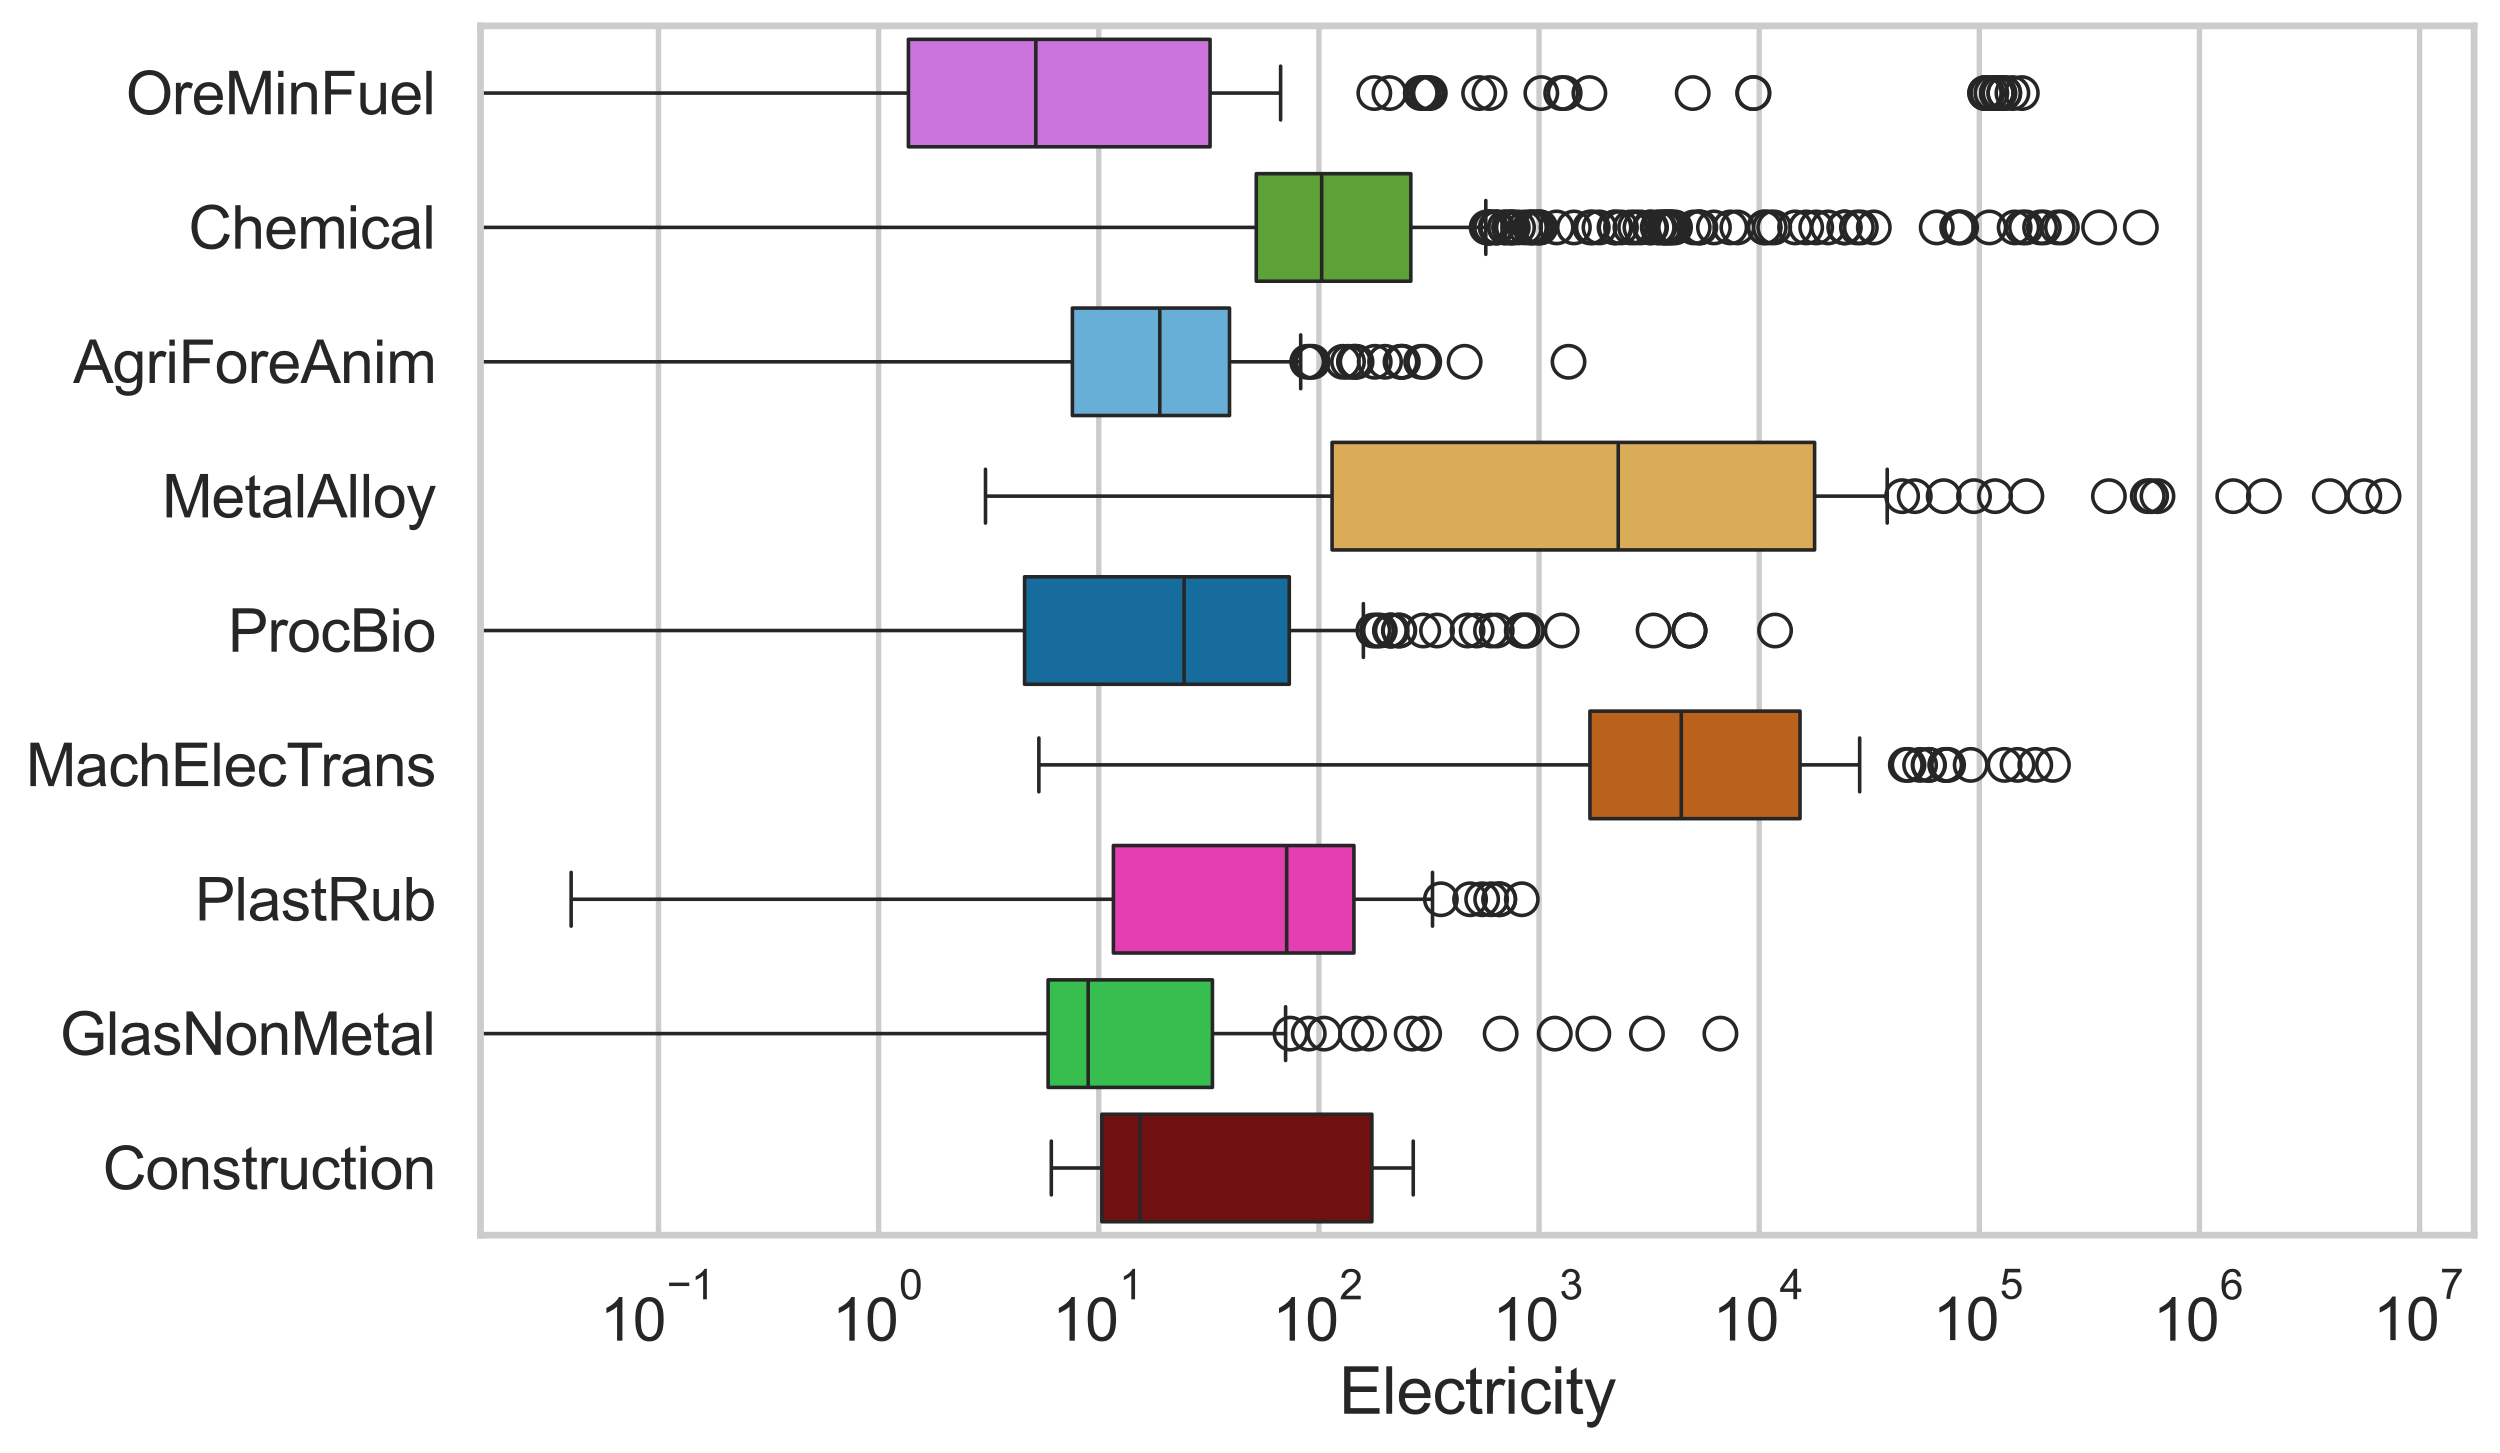 <?xml version="1.0" encoding="utf-8" standalone="no"?>
<!DOCTYPE svg PUBLIC "-//W3C//DTD SVG 1.1//EN"
  "http://www.w3.org/Graphics/SVG/1.1/DTD/svg11.dtd">
<svg xmlns:xlink="http://www.w3.org/1999/xlink" width="695.577pt" height="404.332pt" viewBox="0 0 695.577 404.332" xmlns="http://www.w3.org/2000/svg" version="1.1">
 <defs>
  <style type="text/css">*{stroke-linejoin: round; stroke-linecap: butt}</style>
 </defs>
 <g id="figure_1">
  <g id="patch_1">
   <path d="M 0 404.332 
L 695.577 404.332 
L 695.577 0 
L 0 0 
z
" style="fill: #ffffff"/>
  </g>
  <g id="axes_1">
   <g id="patch_2">
    <path d="M 133.697 343.665 
L 688.377 343.665 
L 688.377 7.2 
L 133.697 7.2 
z
" style="fill: #ffffff"/>
   </g>
   <g id="matplotlib.axis_1">
    <g id="xtick_1">
     <g id="line2d_1">
      <path d="M 183.214 343.665 
L 183.214 7.2 
" clip-path="url(#pa10fdfa335)" style="fill: none; stroke: #cccccc; stroke-width: 1.5; stroke-linecap: round"/>
     </g>
     <g id="text_1">
      <!-- $\mathdefault{10^{-1}}$ -->
      <g style="fill: #262626" transform="translate(166.879 373.18) scale(0.165 -0.165)">
       <defs>
        <path id="ArialMT-31" d="M 2384 0 
L 1822 0 
L 1822 3584 
Q 1619 3391 1289 3197 
Q 959 3003 697 2906 
L 697 3450 
Q 1169 3672 1522 3987 
Q 1875 4303 2022 4600 
L 2384 4600 
L 2384 0 
z
" transform="scale(0.016)"/>
        <path id="ArialMT-30" d="M 266 2259 
Q 266 3072 433 3567 
Q 600 4063 929 4331 
Q 1259 4600 1759 4600 
Q 2128 4600 2406 4451 
Q 2684 4303 2865 4023 
Q 3047 3744 3150 3342 
Q 3253 2941 3253 2259 
Q 3253 1453 3087 958 
Q 2922 463 2592 192 
Q 2263 -78 1759 -78 
Q 1097 -78 719 397 
Q 266 969 266 2259 
z
M 844 2259 
Q 844 1131 1108 757 
Q 1372 384 1759 384 
Q 2147 384 2411 759 
Q 2675 1134 2675 2259 
Q 2675 3391 2411 3762 
Q 2147 4134 1753 4134 
Q 1366 4134 1134 3806 
Q 844 3388 844 2259 
z
" transform="scale(0.016)"/>
        <path id="ArialMT-2212" d="M 3381 1997 
L 356 1997 
L 356 2522 
L 3381 2522 
L 3381 1997 
z
" transform="scale(0.016)"/>
       </defs>
       <use xlink:href="#ArialMT-31" transform="translate(0 0.994)"/>
       <use xlink:href="#ArialMT-30" transform="translate(55.615 0.994)"/>
       <use xlink:href="#ArialMT-2212" transform="translate(112.973 70.688) scale(0.7)"/>
       <use xlink:href="#ArialMT-31" transform="translate(153.852 70.688) scale(0.7)"/>
      </g>
     </g>
    </g>
    <g id="xtick_2">
     <g id="line2d_2">
      <path d="M 244.463 343.665 
L 244.463 7.2 
" clip-path="url(#pa10fdfa335)" style="fill: none; stroke: #cccccc; stroke-width: 1.5; stroke-linecap: round"/>
     </g>
     <g id="text_2">
      <!-- $\mathdefault{10^{0}}$ -->
      <g style="fill: #262626" transform="translate(231.511 373.18) scale(0.165 -0.165)">
       <use xlink:href="#ArialMT-31" transform="translate(0 0.994)"/>
       <use xlink:href="#ArialMT-30" transform="translate(55.615 0.994)"/>
       <use xlink:href="#ArialMT-30" transform="translate(112.973 70.688) scale(0.7)"/>
      </g>
     </g>
    </g>
    <g id="xtick_3">
     <g id="line2d_3">
      <path d="M 305.712 343.665 
L 305.712 7.2 
" clip-path="url(#pa10fdfa335)" style="fill: none; stroke: #cccccc; stroke-width: 1.5; stroke-linecap: round"/>
     </g>
     <g id="text_3">
      <!-- $\mathdefault{10^{1}}$ -->
      <g style="fill: #262626" transform="translate(292.76 373.18) scale(0.165 -0.165)">
       <use xlink:href="#ArialMT-31" transform="translate(0 0.994)"/>
       <use xlink:href="#ArialMT-30" transform="translate(55.615 0.994)"/>
       <use xlink:href="#ArialMT-31" transform="translate(112.973 70.688) scale(0.7)"/>
      </g>
     </g>
    </g>
    <g id="xtick_4">
     <g id="line2d_4">
      <path d="M 366.961 343.665 
L 366.961 7.2 
" clip-path="url(#pa10fdfa335)" style="fill: none; stroke: #cccccc; stroke-width: 1.5; stroke-linecap: round"/>
     </g>
     <g id="text_4">
      <!-- $\mathdefault{10^{2}}$ -->
      <g style="fill: #262626" transform="translate(354.009 373.18) scale(0.165 -0.165)">
       <defs>
        <path id="ArialMT-32" d="M 3222 541 
L 3222 0 
L 194 0 
Q 188 203 259 391 
Q 375 700 629 1000 
Q 884 1300 1366 1694 
Q 2113 2306 2375 2664 
Q 2638 3022 2638 3341 
Q 2638 3675 2398 3904 
Q 2159 4134 1775 4134 
Q 1369 4134 1125 3890 
Q 881 3647 878 3216 
L 300 3275 
Q 359 3922 746 4261 
Q 1134 4600 1788 4600 
Q 2447 4600 2831 4234 
Q 3216 3869 3216 3328 
Q 3216 3053 3103 2787 
Q 2991 2522 2730 2228 
Q 2469 1934 1863 1422 
Q 1356 997 1212 845 
Q 1069 694 975 541 
L 3222 541 
z
" transform="scale(0.016)"/>
       </defs>
       <use xlink:href="#ArialMT-31" transform="translate(0 0.994)"/>
       <use xlink:href="#ArialMT-30" transform="translate(55.615 0.994)"/>
       <use xlink:href="#ArialMT-32" transform="translate(112.973 70.688) scale(0.7)"/>
      </g>
     </g>
    </g>
    <g id="xtick_5">
     <g id="line2d_5">
      <path d="M 428.21 343.665 
L 428.21 7.2 
" clip-path="url(#pa10fdfa335)" style="fill: none; stroke: #cccccc; stroke-width: 1.5; stroke-linecap: round"/>
     </g>
     <g id="text_5">
      <!-- $\mathdefault{10^{3}}$ -->
      <g style="fill: #262626" transform="translate(415.258 373.18) scale(0.165 -0.165)">
       <defs>
        <path id="ArialMT-33" d="M 269 1209 
L 831 1284 
Q 928 806 1161 595 
Q 1394 384 1728 384 
Q 2125 384 2398 659 
Q 2672 934 2672 1341 
Q 2672 1728 2419 1979 
Q 2166 2231 1775 2231 
Q 1616 2231 1378 2169 
L 1441 2663 
Q 1497 2656 1531 2656 
Q 1891 2656 2178 2843 
Q 2466 3031 2466 3422 
Q 2466 3731 2256 3934 
Q 2047 4138 1716 4138 
Q 1388 4138 1169 3931 
Q 950 3725 888 3313 
L 325 3413 
Q 428 3978 793 4289 
Q 1159 4600 1703 4600 
Q 2078 4600 2393 4439 
Q 2709 4278 2876 4000 
Q 3044 3722 3044 3409 
Q 3044 3113 2884 2869 
Q 2725 2625 2413 2481 
Q 2819 2388 3044 2092 
Q 3269 1797 3269 1353 
Q 3269 753 2831 336 
Q 2394 -81 1725 -81 
Q 1122 -81 723 278 
Q 325 638 269 1209 
z
" transform="scale(0.016)"/>
       </defs>
       <use xlink:href="#ArialMT-31" transform="translate(0 0.994)"/>
       <use xlink:href="#ArialMT-30" transform="translate(55.615 0.994)"/>
       <use xlink:href="#ArialMT-33" transform="translate(112.973 70.688) scale(0.7)"/>
      </g>
     </g>
    </g>
    <g id="xtick_6">
     <g id="line2d_6">
      <path d="M 489.459 343.665 
L 489.459 7.2 
" clip-path="url(#pa10fdfa335)" style="fill: none; stroke: #cccccc; stroke-width: 1.5; stroke-linecap: round"/>
     </g>
     <g id="text_6">
      <!-- $\mathdefault{10^{4}}$ -->
      <g style="fill: #262626" transform="translate(476.507 373.015) scale(0.165 -0.165)">
       <defs>
        <path id="ArialMT-34" d="M 2069 0 
L 2069 1097 
L 81 1097 
L 81 1613 
L 2172 4581 
L 2631 4581 
L 2631 1613 
L 3250 1613 
L 3250 1097 
L 2631 1097 
L 2631 0 
L 2069 0 
z
M 2069 1613 
L 2069 3678 
L 634 1613 
L 2069 1613 
z
" transform="scale(0.016)"/>
       </defs>
       <use xlink:href="#ArialMT-31" transform="translate(0 0.202)"/>
       <use xlink:href="#ArialMT-30" transform="translate(55.615 0.202)"/>
       <use xlink:href="#ArialMT-34" transform="translate(112.973 69.895) scale(0.7)"/>
      </g>
     </g>
    </g>
    <g id="xtick_7">
     <g id="line2d_7">
      <path d="M 550.708 343.665 
L 550.708 7.2 
" clip-path="url(#pa10fdfa335)" style="fill: none; stroke: #cccccc; stroke-width: 1.5; stroke-linecap: round"/>
     </g>
     <g id="text_7">
      <!-- $\mathdefault{10^{5}}$ -->
      <g style="fill: #262626" transform="translate(537.756 373.015) scale(0.165 -0.165)">
       <defs>
        <path id="ArialMT-35" d="M 266 1200 
L 856 1250 
Q 922 819 1161 601 
Q 1400 384 1738 384 
Q 2144 384 2425 690 
Q 2706 997 2706 1503 
Q 2706 1984 2436 2262 
Q 2166 2541 1728 2541 
Q 1456 2541 1237 2417 
Q 1019 2294 894 2097 
L 366 2166 
L 809 4519 
L 3088 4519 
L 3088 3981 
L 1259 3981 
L 1013 2750 
Q 1425 3038 1878 3038 
Q 2478 3038 2890 2622 
Q 3303 2206 3303 1553 
Q 3303 931 2941 478 
Q 2500 -78 1738 -78 
Q 1113 -78 717 272 
Q 322 622 266 1200 
z
" transform="scale(0.016)"/>
       </defs>
       <use xlink:href="#ArialMT-31" transform="translate(0 0.88)"/>
       <use xlink:href="#ArialMT-30" transform="translate(55.615 0.88)"/>
       <use xlink:href="#ArialMT-35" transform="translate(112.973 70.573) scale(0.7)"/>
      </g>
     </g>
    </g>
    <g id="xtick_8">
     <g id="line2d_8">
      <path d="M 611.957 343.665 
L 611.957 7.2 
" clip-path="url(#pa10fdfa335)" style="fill: none; stroke: #cccccc; stroke-width: 1.5; stroke-linecap: round"/>
     </g>
     <g id="text_8">
      <!-- $\mathdefault{10^{6}}$ -->
      <g style="fill: #262626" transform="translate(599.005 373.18) scale(0.165 -0.165)">
       <defs>
        <path id="ArialMT-36" d="M 3184 3459 
L 2625 3416 
Q 2550 3747 2413 3897 
Q 2184 4138 1850 4138 
Q 1581 4138 1378 3988 
Q 1113 3794 959 3422 
Q 806 3050 800 2363 
Q 1003 2672 1297 2822 
Q 1591 2972 1913 2972 
Q 2475 2972 2870 2558 
Q 3266 2144 3266 1488 
Q 3266 1056 3080 686 
Q 2894 316 2569 119 
Q 2244 -78 1831 -78 
Q 1128 -78 684 439 
Q 241 956 241 2144 
Q 241 3472 731 4075 
Q 1159 4600 1884 4600 
Q 2425 4600 2770 4297 
Q 3116 3994 3184 3459 
z
M 888 1484 
Q 888 1194 1011 928 
Q 1134 663 1356 523 
Q 1578 384 1822 384 
Q 2178 384 2434 671 
Q 2691 959 2691 1453 
Q 2691 1928 2437 2201 
Q 2184 2475 1800 2475 
Q 1419 2475 1153 2201 
Q 888 1928 888 1484 
z
" transform="scale(0.016)"/>
       </defs>
       <use xlink:href="#ArialMT-31" transform="translate(0 0.994)"/>
       <use xlink:href="#ArialMT-30" transform="translate(55.615 0.994)"/>
       <use xlink:href="#ArialMT-36" transform="translate(112.973 70.688) scale(0.7)"/>
      </g>
     </g>
    </g>
    <g id="xtick_9">
     <g id="line2d_9">
      <path d="M 673.206 343.665 
L 673.206 7.2 
" clip-path="url(#pa10fdfa335)" style="fill: none; stroke: #cccccc; stroke-width: 1.5; stroke-linecap: round"/>
     </g>
     <g id="text_9">
      <!-- $\mathdefault{10^{7}}$ -->
      <g style="fill: #262626" transform="translate(660.254 373.015) scale(0.165 -0.165)">
       <defs>
        <path id="ArialMT-37" d="M 303 3981 
L 303 4522 
L 3269 4522 
L 3269 4084 
Q 2831 3619 2401 2847 
Q 1972 2075 1738 1259 
Q 1569 684 1522 0 
L 944 0 
Q 953 541 1156 1306 
Q 1359 2072 1739 2783 
Q 2119 3494 2547 3981 
L 303 3981 
z
" transform="scale(0.016)"/>
       </defs>
       <use xlink:href="#ArialMT-31" transform="translate(0 0.847)"/>
       <use xlink:href="#ArialMT-30" transform="translate(55.615 0.847)"/>
       <use xlink:href="#ArialMT-37" transform="translate(112.973 70.541) scale(0.7)"/>
      </g>
     </g>
    </g>
    <g id="xtick_10"/>
    <g id="xtick_11"/>
    <g id="xtick_12"/>
    <g id="xtick_13"/>
    <g id="xtick_14"/>
    <g id="xtick_15"/>
    <g id="xtick_16"/>
    <g id="xtick_17"/>
    <g id="xtick_18"/>
    <g id="xtick_19"/>
    <g id="xtick_20"/>
    <g id="xtick_21"/>
    <g id="xtick_22"/>
    <g id="xtick_23"/>
    <g id="xtick_24"/>
    <g id="xtick_25"/>
    <g id="xtick_26"/>
    <g id="xtick_27"/>
    <g id="xtick_28"/>
    <g id="xtick_29"/>
    <g id="xtick_30"/>
    <g id="xtick_31"/>
    <g id="xtick_32"/>
    <g id="xtick_33"/>
    <g id="xtick_34"/>
    <g id="xtick_35"/>
    <g id="xtick_36"/>
    <g id="xtick_37"/>
    <g id="xtick_38"/>
    <g id="xtick_39"/>
    <g id="xtick_40"/>
    <g id="xtick_41"/>
    <g id="xtick_42"/>
    <g id="xtick_43"/>
    <g id="xtick_44"/>
    <g id="xtick_45"/>
    <g id="xtick_46"/>
    <g id="xtick_47"/>
    <g id="xtick_48"/>
    <g id="xtick_49"/>
    <g id="xtick_50"/>
    <g id="xtick_51"/>
    <g id="xtick_52"/>
    <g id="xtick_53"/>
    <g id="xtick_54"/>
    <g id="xtick_55"/>
    <g id="xtick_56"/>
    <g id="xtick_57"/>
    <g id="xtick_58"/>
    <g id="xtick_59"/>
    <g id="xtick_60"/>
    <g id="xtick_61"/>
    <g id="xtick_62"/>
    <g id="xtick_63"/>
    <g id="xtick_64"/>
    <g id="xtick_65"/>
    <g id="xtick_66"/>
    <g id="xtick_67"/>
    <g id="xtick_68"/>
    <g id="xtick_69"/>
    <g id="xtick_70"/>
    <g id="xtick_71"/>
    <g id="xtick_72"/>
    <g id="xtick_73"/>
    <g id="xtick_74"/>
    <g id="xtick_75"/>
    <g id="xtick_76"/>
    <g id="xtick_77"/>
    <g id="xtick_78"/>
    <g id="xtick_79"/>
    <g id="xtick_80"/>
    <g id="xtick_81"/>
    <g id="text_10">
     <!-- Electricity -->
     <g style="fill: #262626" transform="translate(372.532 393.344) scale(0.18 -0.18)">
      <defs>
       <path id="ArialMT-45" d="M 506 0 
L 506 4581 
L 3819 4581 
L 3819 4041 
L 1113 4041 
L 1113 2638 
L 3647 2638 
L 3647 2100 
L 1113 2100 
L 1113 541 
L 3925 541 
L 3925 0 
L 506 0 
z
" transform="scale(0.016)"/>
       <path id="ArialMT-6c" d="M 409 0 
L 409 4581 
L 972 4581 
L 972 0 
L 409 0 
z
" transform="scale(0.016)"/>
       <path id="ArialMT-65" d="M 2694 1069 
L 3275 997 
Q 3138 488 2766 206 
Q 2394 -75 1816 -75 
Q 1088 -75 661 373 
Q 234 822 234 1631 
Q 234 2469 665 2931 
Q 1097 3394 1784 3394 
Q 2450 3394 2872 2941 
Q 3294 2488 3294 1666 
Q 3294 1616 3291 1516 
L 816 1516 
Q 847 969 1125 678 
Q 1403 388 1819 388 
Q 2128 388 2347 550 
Q 2566 713 2694 1069 
z
M 847 1978 
L 2700 1978 
Q 2663 2397 2488 2606 
Q 2219 2931 1791 2931 
Q 1403 2931 1139 2672 
Q 875 2413 847 1978 
z
" transform="scale(0.016)"/>
       <path id="ArialMT-63" d="M 2588 1216 
L 3141 1144 
Q 3050 572 2676 248 
Q 2303 -75 1759 -75 
Q 1078 -75 664 370 
Q 250 816 250 1647 
Q 250 2184 428 2587 
Q 606 2991 970 3192 
Q 1334 3394 1763 3394 
Q 2303 3394 2647 3120 
Q 2991 2847 3088 2344 
L 2541 2259 
Q 2463 2594 2264 2762 
Q 2066 2931 1784 2931 
Q 1359 2931 1093 2626 
Q 828 2322 828 1663 
Q 828 994 1084 691 
Q 1341 388 1753 388 
Q 2084 388 2306 591 
Q 2528 794 2588 1216 
z
" transform="scale(0.016)"/>
       <path id="ArialMT-74" d="M 1650 503 
L 1731 6 
Q 1494 -44 1306 -44 
Q 1000 -44 831 53 
Q 663 150 594 308 
Q 525 466 525 972 
L 525 2881 
L 113 2881 
L 113 3319 
L 525 3319 
L 525 4141 
L 1084 4478 
L 1084 3319 
L 1650 3319 
L 1650 2881 
L 1084 2881 
L 1084 941 
Q 1084 700 1114 631 
Q 1144 563 1211 522 
Q 1278 481 1403 481 
Q 1497 481 1650 503 
z
" transform="scale(0.016)"/>
       <path id="ArialMT-72" d="M 416 0 
L 416 3319 
L 922 3319 
L 922 2816 
Q 1116 3169 1280 3281 
Q 1444 3394 1641 3394 
Q 1925 3394 2219 3213 
L 2025 2691 
Q 1819 2813 1613 2813 
Q 1428 2813 1281 2702 
Q 1134 2591 1072 2394 
Q 978 2094 978 1738 
L 978 0 
L 416 0 
z
" transform="scale(0.016)"/>
       <path id="ArialMT-69" d="M 425 3934 
L 425 4581 
L 988 4581 
L 988 3934 
L 425 3934 
z
M 425 0 
L 425 3319 
L 988 3319 
L 988 0 
L 425 0 
z
" transform="scale(0.016)"/>
       <path id="ArialMT-79" d="M 397 -1278 
L 334 -750 
Q 519 -800 656 -800 
Q 844 -800 956 -737 
Q 1069 -675 1141 -563 
Q 1194 -478 1313 -144 
Q 1328 -97 1363 -6 
L 103 3319 
L 709 3319 
L 1400 1397 
Q 1534 1031 1641 628 
Q 1738 1016 1872 1384 
L 2581 3319 
L 3144 3319 
L 1881 -56 
Q 1678 -603 1566 -809 
Q 1416 -1088 1222 -1217 
Q 1028 -1347 759 -1347 
Q 597 -1347 397 -1278 
z
" transform="scale(0.016)"/>
      </defs>
      <use xlink:href="#ArialMT-45"/>
      <use xlink:href="#ArialMT-6c" transform="translate(66.699 0)"/>
      <use xlink:href="#ArialMT-65" transform="translate(88.916 0)"/>
      <use xlink:href="#ArialMT-63" transform="translate(144.531 0)"/>
      <use xlink:href="#ArialMT-74" transform="translate(194.531 0)"/>
      <use xlink:href="#ArialMT-72" transform="translate(222.314 0)"/>
      <use xlink:href="#ArialMT-69" transform="translate(255.615 0)"/>
      <use xlink:href="#ArialMT-63" transform="translate(277.832 0)"/>
      <use xlink:href="#ArialMT-69" transform="translate(327.832 0)"/>
      <use xlink:href="#ArialMT-74" transform="translate(350.049 0)"/>
      <use xlink:href="#ArialMT-79" transform="translate(377.832 0)"/>
     </g>
    </g>
   </g>
   <g id="matplotlib.axis_2">
    <g id="ytick_1">
     <g id="text_11">
      <!-- OreMinFuel -->
      <g style="fill: #262626" transform="translate(35.013 31.798) scale(0.165 -0.165)">
       <defs>
        <path id="ArialMT-4f" d="M 309 2231 
Q 309 3372 921 4017 
Q 1534 4663 2503 4663 
Q 3138 4663 3647 4359 
Q 4156 4056 4423 3514 
Q 4691 2972 4691 2284 
Q 4691 1588 4409 1038 
Q 4128 488 3612 205 
Q 3097 -78 2500 -78 
Q 1853 -78 1343 234 
Q 834 547 571 1087 
Q 309 1628 309 2231 
z
M 934 2222 
Q 934 1394 1379 917 
Q 1825 441 2497 441 
Q 3181 441 3623 922 
Q 4066 1403 4066 2288 
Q 4066 2847 3877 3264 
Q 3688 3681 3323 3911 
Q 2959 4141 2506 4141 
Q 1863 4141 1398 3698 
Q 934 3256 934 2222 
z
" transform="scale(0.016)"/>
        <path id="ArialMT-4d" d="M 475 0 
L 475 4581 
L 1388 4581 
L 2472 1338 
Q 2622 884 2691 659 
Q 2769 909 2934 1394 
L 4031 4581 
L 4847 4581 
L 4847 0 
L 4263 0 
L 4263 3834 
L 2931 0 
L 2384 0 
L 1059 3900 
L 1059 0 
L 475 0 
z
" transform="scale(0.016)"/>
        <path id="ArialMT-6e" d="M 422 0 
L 422 3319 
L 928 3319 
L 928 2847 
Q 1294 3394 1984 3394 
Q 2284 3394 2536 3286 
Q 2788 3178 2913 3003 
Q 3038 2828 3088 2588 
Q 3119 2431 3119 2041 
L 3119 0 
L 2556 0 
L 2556 2019 
Q 2556 2363 2490 2533 
Q 2425 2703 2258 2804 
Q 2091 2906 1866 2906 
Q 1506 2906 1245 2678 
Q 984 2450 984 1813 
L 984 0 
L 422 0 
z
" transform="scale(0.016)"/>
        <path id="ArialMT-46" d="M 525 0 
L 525 4581 
L 3616 4581 
L 3616 4041 
L 1131 4041 
L 1131 2622 
L 3281 2622 
L 3281 2081 
L 1131 2081 
L 1131 0 
L 525 0 
z
" transform="scale(0.016)"/>
        <path id="ArialMT-75" d="M 2597 0 
L 2597 488 
Q 2209 -75 1544 -75 
Q 1250 -75 995 37 
Q 741 150 617 320 
Q 494 491 444 738 
Q 409 903 409 1263 
L 409 3319 
L 972 3319 
L 972 1478 
Q 972 1038 1006 884 
Q 1059 663 1231 536 
Q 1403 409 1656 409 
Q 1909 409 2131 539 
Q 2353 669 2445 892 
Q 2538 1116 2538 1541 
L 2538 3319 
L 3100 3319 
L 3100 0 
L 2597 0 
z
" transform="scale(0.016)"/>
       </defs>
       <use xlink:href="#ArialMT-4f"/>
       <use xlink:href="#ArialMT-72" transform="translate(77.783 0)"/>
       <use xlink:href="#ArialMT-65" transform="translate(111.084 0)"/>
       <use xlink:href="#ArialMT-4d" transform="translate(166.699 0)"/>
       <use xlink:href="#ArialMT-69" transform="translate(250 0)"/>
       <use xlink:href="#ArialMT-6e" transform="translate(272.217 0)"/>
       <use xlink:href="#ArialMT-46" transform="translate(327.832 0)"/>
       <use xlink:href="#ArialMT-75" transform="translate(388.916 0)"/>
       <use xlink:href="#ArialMT-65" transform="translate(444.531 0)"/>
       <use xlink:href="#ArialMT-6c" transform="translate(500.146 0)"/>
      </g>
     </g>
    </g>
    <g id="ytick_2">
     <g id="text_12">
      <!-- Chemical -->
      <g style="fill: #262626" transform="translate(52.428 69.183) scale(0.165 -0.165)">
       <defs>
        <path id="ArialMT-43" d="M 3763 1606 
L 4369 1453 
Q 4178 706 3683 314 
Q 3188 -78 2472 -78 
Q 1731 -78 1267 223 
Q 803 525 561 1097 
Q 319 1669 319 2325 
Q 319 3041 592 3573 
Q 866 4106 1370 4382 
Q 1875 4659 2481 4659 
Q 3169 4659 3637 4309 
Q 4106 3959 4291 3325 
L 3694 3184 
Q 3534 3684 3231 3912 
Q 2928 4141 2469 4141 
Q 1941 4141 1586 3887 
Q 1231 3634 1087 3207 
Q 944 2781 944 2328 
Q 944 1744 1114 1308 
Q 1284 872 1643 656 
Q 2003 441 2422 441 
Q 2931 441 3284 734 
Q 3638 1028 3763 1606 
z
" transform="scale(0.016)"/>
        <path id="ArialMT-68" d="M 422 0 
L 422 4581 
L 984 4581 
L 984 2938 
Q 1378 3394 1978 3394 
Q 2347 3394 2619 3248 
Q 2891 3103 3008 2847 
Q 3125 2591 3125 2103 
L 3125 0 
L 2563 0 
L 2563 2103 
Q 2563 2525 2380 2717 
Q 2197 2909 1863 2909 
Q 1613 2909 1392 2779 
Q 1172 2650 1078 2428 
Q 984 2206 984 1816 
L 984 0 
L 422 0 
z
" transform="scale(0.016)"/>
        <path id="ArialMT-6d" d="M 422 0 
L 422 3319 
L 925 3319 
L 925 2853 
Q 1081 3097 1340 3245 
Q 1600 3394 1931 3394 
Q 2300 3394 2536 3241 
Q 2772 3088 2869 2813 
Q 3263 3394 3894 3394 
Q 4388 3394 4653 3120 
Q 4919 2847 4919 2278 
L 4919 0 
L 4359 0 
L 4359 2091 
Q 4359 2428 4304 2576 
Q 4250 2725 4106 2815 
Q 3963 2906 3769 2906 
Q 3419 2906 3187 2673 
Q 2956 2441 2956 1928 
L 2956 0 
L 2394 0 
L 2394 2156 
Q 2394 2531 2256 2718 
Q 2119 2906 1806 2906 
Q 1569 2906 1367 2781 
Q 1166 2656 1075 2415 
Q 984 2175 984 1722 
L 984 0 
L 422 0 
z
" transform="scale(0.016)"/>
        <path id="ArialMT-61" d="M 2588 409 
Q 2275 144 1986 34 
Q 1697 -75 1366 -75 
Q 819 -75 525 192 
Q 231 459 231 875 
Q 231 1119 342 1320 
Q 453 1522 633 1644 
Q 813 1766 1038 1828 
Q 1203 1872 1538 1913 
Q 2219 1994 2541 2106 
Q 2544 2222 2544 2253 
Q 2544 2597 2384 2738 
Q 2169 2928 1744 2928 
Q 1347 2928 1158 2789 
Q 969 2650 878 2297 
L 328 2372 
Q 403 2725 575 2942 
Q 747 3159 1072 3276 
Q 1397 3394 1825 3394 
Q 2250 3394 2515 3294 
Q 2781 3194 2906 3042 
Q 3031 2891 3081 2659 
Q 3109 2516 3109 2141 
L 3109 1391 
Q 3109 606 3145 398 
Q 3181 191 3288 0 
L 2700 0 
Q 2613 175 2588 409 
z
M 2541 1666 
Q 2234 1541 1622 1453 
Q 1275 1403 1131 1340 
Q 988 1278 909 1158 
Q 831 1038 831 891 
Q 831 666 1001 516 
Q 1172 366 1500 366 
Q 1825 366 2078 508 
Q 2331 650 2450 897 
Q 2541 1088 2541 1459 
L 2541 1666 
z
" transform="scale(0.016)"/>
       </defs>
       <use xlink:href="#ArialMT-43"/>
       <use xlink:href="#ArialMT-68" transform="translate(72.217 0)"/>
       <use xlink:href="#ArialMT-65" transform="translate(127.832 0)"/>
       <use xlink:href="#ArialMT-6d" transform="translate(183.447 0)"/>
       <use xlink:href="#ArialMT-69" transform="translate(266.748 0)"/>
       <use xlink:href="#ArialMT-63" transform="translate(288.965 0)"/>
       <use xlink:href="#ArialMT-61" transform="translate(338.965 0)"/>
       <use xlink:href="#ArialMT-6c" transform="translate(394.58 0)"/>
      </g>
     </g>
    </g>
    <g id="ytick_3">
     <g id="text_13">
      <!-- AgriForeAnim -->
      <g style="fill: #262626" transform="translate(20.341 106.568) scale(0.165 -0.165)">
       <defs>
        <path id="ArialMT-41" d="M -9 0 
L 1750 4581 
L 2403 4581 
L 4278 0 
L 3588 0 
L 3053 1388 
L 1138 1388 
L 634 0 
L -9 0 
z
M 1313 1881 
L 2866 1881 
L 2388 3150 
Q 2169 3728 2063 4100 
Q 1975 3659 1816 3225 
L 1313 1881 
z
" transform="scale(0.016)"/>
        <path id="ArialMT-67" d="M 319 -275 
L 866 -356 
Q 900 -609 1056 -725 
Q 1266 -881 1628 -881 
Q 2019 -881 2231 -725 
Q 2444 -569 2519 -288 
Q 2563 -116 2559 434 
Q 2191 0 1641 0 
Q 956 0 581 494 
Q 206 988 206 1678 
Q 206 2153 378 2554 
Q 550 2956 876 3175 
Q 1203 3394 1644 3394 
Q 2231 3394 2613 2919 
L 2613 3319 
L 3131 3319 
L 3131 450 
Q 3131 -325 2973 -648 
Q 2816 -972 2473 -1159 
Q 2131 -1347 1631 -1347 
Q 1038 -1347 672 -1080 
Q 306 -813 319 -275 
z
M 784 1719 
Q 784 1066 1043 766 
Q 1303 466 1694 466 
Q 2081 466 2343 764 
Q 2606 1063 2606 1700 
Q 2606 2309 2336 2618 
Q 2066 2928 1684 2928 
Q 1309 2928 1046 2623 
Q 784 2319 784 1719 
z
" transform="scale(0.016)"/>
        <path id="ArialMT-6f" d="M 213 1659 
Q 213 2581 725 3025 
Q 1153 3394 1769 3394 
Q 2453 3394 2887 2945 
Q 3322 2497 3322 1706 
Q 3322 1066 3130 698 
Q 2938 331 2570 128 
Q 2203 -75 1769 -75 
Q 1072 -75 642 372 
Q 213 819 213 1659 
z
M 791 1659 
Q 791 1022 1069 705 
Q 1347 388 1769 388 
Q 2188 388 2466 706 
Q 2744 1025 2744 1678 
Q 2744 2294 2464 2611 
Q 2184 2928 1769 2928 
Q 1347 2928 1069 2612 
Q 791 2297 791 1659 
z
" transform="scale(0.016)"/>
       </defs>
       <use xlink:href="#ArialMT-41"/>
       <use xlink:href="#ArialMT-67" transform="translate(66.699 0)"/>
       <use xlink:href="#ArialMT-72" transform="translate(122.314 0)"/>
       <use xlink:href="#ArialMT-69" transform="translate(155.615 0)"/>
       <use xlink:href="#ArialMT-46" transform="translate(177.832 0)"/>
       <use xlink:href="#ArialMT-6f" transform="translate(238.916 0)"/>
       <use xlink:href="#ArialMT-72" transform="translate(294.531 0)"/>
       <use xlink:href="#ArialMT-65" transform="translate(327.832 0)"/>
       <use xlink:href="#ArialMT-41" transform="translate(383.447 0)"/>
       <use xlink:href="#ArialMT-6e" transform="translate(450.146 0)"/>
       <use xlink:href="#ArialMT-69" transform="translate(505.762 0)"/>
       <use xlink:href="#ArialMT-6d" transform="translate(527.979 0)"/>
      </g>
     </g>
    </g>
    <g id="ytick_4">
     <g id="text_14">
      <!-- MetalAlloy -->
      <g style="fill: #262626" transform="translate(45.088 143.953) scale(0.165 -0.165)">
       <use xlink:href="#ArialMT-4d"/>
       <use xlink:href="#ArialMT-65" transform="translate(83.301 0)"/>
       <use xlink:href="#ArialMT-74" transform="translate(138.916 0)"/>
       <use xlink:href="#ArialMT-61" transform="translate(166.699 0)"/>
       <use xlink:href="#ArialMT-6c" transform="translate(222.314 0)"/>
       <use xlink:href="#ArialMT-41" transform="translate(244.531 0)"/>
       <use xlink:href="#ArialMT-6c" transform="translate(311.23 0)"/>
       <use xlink:href="#ArialMT-6c" transform="translate(333.447 0)"/>
       <use xlink:href="#ArialMT-6f" transform="translate(355.664 0)"/>
       <use xlink:href="#ArialMT-79" transform="translate(411.279 0)"/>
      </g>
     </g>
    </g>
    <g id="ytick_5">
     <g id="text_15">
      <!-- ProcBio -->
      <g style="fill: #262626" transform="translate(63.424 181.337) scale(0.165 -0.165)">
       <defs>
        <path id="ArialMT-50" d="M 494 0 
L 494 4581 
L 2222 4581 
Q 2678 4581 2919 4538 
Q 3256 4481 3484 4323 
Q 3713 4166 3852 3881 
Q 3991 3597 3991 3256 
Q 3991 2672 3619 2267 
Q 3247 1863 2275 1863 
L 1100 1863 
L 1100 0 
L 494 0 
z
M 1100 2403 
L 2284 2403 
Q 2872 2403 3119 2622 
Q 3366 2841 3366 3238 
Q 3366 3525 3220 3729 
Q 3075 3934 2838 4000 
Q 2684 4041 2272 4041 
L 1100 4041 
L 1100 2403 
z
" transform="scale(0.016)"/>
        <path id="ArialMT-42" d="M 469 0 
L 469 4581 
L 2188 4581 
Q 2713 4581 3030 4442 
Q 3347 4303 3526 4014 
Q 3706 3725 3706 3409 
Q 3706 3116 3547 2856 
Q 3388 2597 3066 2438 
Q 3481 2316 3704 2022 
Q 3928 1728 3928 1328 
Q 3928 1006 3792 729 
Q 3656 453 3456 303 
Q 3256 153 2954 76 
Q 2653 0 2216 0 
L 469 0 
z
M 1075 2656 
L 2066 2656 
Q 2469 2656 2644 2709 
Q 2875 2778 2992 2937 
Q 3109 3097 3109 3338 
Q 3109 3566 3000 3739 
Q 2891 3913 2687 3977 
Q 2484 4041 1991 4041 
L 1075 4041 
L 1075 2656 
z
M 1075 541 
L 2216 541 
Q 2509 541 2628 563 
Q 2838 600 2978 687 
Q 3119 775 3209 942 
Q 3300 1109 3300 1328 
Q 3300 1584 3169 1773 
Q 3038 1963 2805 2039 
Q 2572 2116 2134 2116 
L 1075 2116 
L 1075 541 
z
" transform="scale(0.016)"/>
       </defs>
       <use xlink:href="#ArialMT-50"/>
       <use xlink:href="#ArialMT-72" transform="translate(66.699 0)"/>
       <use xlink:href="#ArialMT-6f" transform="translate(100 0)"/>
       <use xlink:href="#ArialMT-63" transform="translate(155.615 0)"/>
       <use xlink:href="#ArialMT-42" transform="translate(205.615 0)"/>
       <use xlink:href="#ArialMT-69" transform="translate(272.314 0)"/>
       <use xlink:href="#ArialMT-6f" transform="translate(294.531 0)"/>
      </g>
     </g>
    </g>
    <g id="ytick_6">
     <g id="text_16">
      <!-- MachElecTrans -->
      <g style="fill: #262626" transform="translate(7.2 218.722) scale(0.165 -0.165)">
       <defs>
        <path id="ArialMT-54" d="M 1659 0 
L 1659 4041 
L 150 4041 
L 150 4581 
L 3781 4581 
L 3781 4041 
L 2266 4041 
L 2266 0 
L 1659 0 
z
" transform="scale(0.016)"/>
        <path id="ArialMT-73" d="M 197 991 
L 753 1078 
Q 800 744 1014 566 
Q 1228 388 1613 388 
Q 2000 388 2187 545 
Q 2375 703 2375 916 
Q 2375 1106 2209 1216 
Q 2094 1291 1634 1406 
Q 1016 1563 777 1677 
Q 538 1791 414 1992 
Q 291 2194 291 2438 
Q 291 2659 392 2848 
Q 494 3038 669 3163 
Q 800 3259 1026 3326 
Q 1253 3394 1513 3394 
Q 1903 3394 2198 3281 
Q 2494 3169 2634 2976 
Q 2775 2784 2828 2463 
L 2278 2388 
Q 2241 2644 2061 2787 
Q 1881 2931 1553 2931 
Q 1166 2931 1000 2803 
Q 834 2675 834 2503 
Q 834 2394 903 2306 
Q 972 2216 1119 2156 
Q 1203 2125 1616 2013 
Q 2213 1853 2448 1751 
Q 2684 1650 2818 1456 
Q 2953 1263 2953 975 
Q 2953 694 2789 445 
Q 2625 197 2315 61 
Q 2006 -75 1616 -75 
Q 969 -75 630 194 
Q 291 463 197 991 
z
" transform="scale(0.016)"/>
       </defs>
       <use xlink:href="#ArialMT-4d"/>
       <use xlink:href="#ArialMT-61" transform="translate(83.301 0)"/>
       <use xlink:href="#ArialMT-63" transform="translate(138.916 0)"/>
       <use xlink:href="#ArialMT-68" transform="translate(188.916 0)"/>
       <use xlink:href="#ArialMT-45" transform="translate(244.531 0)"/>
       <use xlink:href="#ArialMT-6c" transform="translate(311.23 0)"/>
       <use xlink:href="#ArialMT-65" transform="translate(333.447 0)"/>
       <use xlink:href="#ArialMT-63" transform="translate(389.062 0)"/>
       <use xlink:href="#ArialMT-54" transform="translate(439.062 0)"/>
       <use xlink:href="#ArialMT-72" transform="translate(496.396 0)"/>
       <use xlink:href="#ArialMT-61" transform="translate(529.697 0)"/>
       <use xlink:href="#ArialMT-6e" transform="translate(585.312 0)"/>
       <use xlink:href="#ArialMT-73" transform="translate(640.928 0)"/>
      </g>
     </g>
    </g>
    <g id="ytick_7">
     <g id="text_17">
      <!-- PlastRub -->
      <g style="fill: #262626" transform="translate(54.248 256.107) scale(0.165 -0.165)">
       <defs>
        <path id="ArialMT-52" d="M 503 0 
L 503 4581 
L 2534 4581 
Q 3147 4581 3465 4457 
Q 3784 4334 3975 4021 
Q 4166 3709 4166 3331 
Q 4166 2844 3850 2509 
Q 3534 2175 2875 2084 
Q 3116 1969 3241 1856 
Q 3506 1613 3744 1247 
L 4541 0 
L 3778 0 
L 3172 953 
Q 2906 1366 2734 1584 
Q 2563 1803 2427 1890 
Q 2291 1978 2150 2013 
Q 2047 2034 1813 2034 
L 1109 2034 
L 1109 0 
L 503 0 
z
M 1109 2559 
L 2413 2559 
Q 2828 2559 3062 2645 
Q 3297 2731 3419 2920 
Q 3541 3109 3541 3331 
Q 3541 3656 3305 3865 
Q 3069 4075 2559 4075 
L 1109 4075 
L 1109 2559 
z
" transform="scale(0.016)"/>
        <path id="ArialMT-62" d="M 941 0 
L 419 0 
L 419 4581 
L 981 4581 
L 981 2947 
Q 1338 3394 1891 3394 
Q 2197 3394 2470 3270 
Q 2744 3147 2920 2923 
Q 3097 2700 3197 2384 
Q 3297 2069 3297 1709 
Q 3297 856 2875 390 
Q 2453 -75 1863 -75 
Q 1275 -75 941 416 
L 941 0 
z
M 934 1684 
Q 934 1088 1097 822 
Q 1363 388 1816 388 
Q 2184 388 2453 708 
Q 2722 1028 2722 1663 
Q 2722 2313 2464 2622 
Q 2206 2931 1841 2931 
Q 1472 2931 1203 2611 
Q 934 2291 934 1684 
z
" transform="scale(0.016)"/>
       </defs>
       <use xlink:href="#ArialMT-50"/>
       <use xlink:href="#ArialMT-6c" transform="translate(66.699 0)"/>
       <use xlink:href="#ArialMT-61" transform="translate(88.916 0)"/>
       <use xlink:href="#ArialMT-73" transform="translate(144.531 0)"/>
       <use xlink:href="#ArialMT-74" transform="translate(194.531 0)"/>
       <use xlink:href="#ArialMT-52" transform="translate(222.314 0)"/>
       <use xlink:href="#ArialMT-75" transform="translate(294.531 0)"/>
       <use xlink:href="#ArialMT-62" transform="translate(350.146 0)"/>
      </g>
     </g>
    </g>
    <g id="ytick_8">
     <g id="text_18">
      <!-- GlasNonMetal -->
      <g style="fill: #262626" transform="translate(16.659 293.492) scale(0.165 -0.165)">
       <defs>
        <path id="ArialMT-47" d="M 2638 1797 
L 2638 2334 
L 4578 2338 
L 4578 638 
Q 4131 281 3656 101 
Q 3181 -78 2681 -78 
Q 2006 -78 1454 211 
Q 903 500 622 1047 
Q 341 1594 341 2269 
Q 341 2938 620 3517 
Q 900 4097 1425 4378 
Q 1950 4659 2634 4659 
Q 3131 4659 3532 4498 
Q 3934 4338 4162 4050 
Q 4391 3763 4509 3300 
L 3963 3150 
Q 3859 3500 3706 3700 
Q 3553 3900 3268 4020 
Q 2984 4141 2638 4141 
Q 2222 4141 1919 4014 
Q 1616 3888 1430 3681 
Q 1244 3475 1141 3228 
Q 966 2803 966 2306 
Q 966 1694 1177 1281 
Q 1388 869 1791 669 
Q 2194 469 2647 469 
Q 3041 469 3416 620 
Q 3791 772 3984 944 
L 3984 1797 
L 2638 1797 
z
" transform="scale(0.016)"/>
        <path id="ArialMT-4e" d="M 488 0 
L 488 4581 
L 1109 4581 
L 3516 984 
L 3516 4581 
L 4097 4581 
L 4097 0 
L 3475 0 
L 1069 3600 
L 1069 0 
L 488 0 
z
" transform="scale(0.016)"/>
       </defs>
       <use xlink:href="#ArialMT-47"/>
       <use xlink:href="#ArialMT-6c" transform="translate(77.783 0)"/>
       <use xlink:href="#ArialMT-61" transform="translate(100 0)"/>
       <use xlink:href="#ArialMT-73" transform="translate(155.615 0)"/>
       <use xlink:href="#ArialMT-4e" transform="translate(205.615 0)"/>
       <use xlink:href="#ArialMT-6f" transform="translate(277.832 0)"/>
       <use xlink:href="#ArialMT-6e" transform="translate(333.447 0)"/>
       <use xlink:href="#ArialMT-4d" transform="translate(389.062 0)"/>
       <use xlink:href="#ArialMT-65" transform="translate(472.363 0)"/>
       <use xlink:href="#ArialMT-74" transform="translate(527.979 0)"/>
       <use xlink:href="#ArialMT-61" transform="translate(555.762 0)"/>
       <use xlink:href="#ArialMT-6c" transform="translate(611.377 0)"/>
      </g>
     </g>
    </g>
    <g id="ytick_9">
     <g id="text_19">
      <!-- Construction -->
      <g style="fill: #262626" transform="translate(28.575 330.877) scale(0.165 -0.165)">
       <use xlink:href="#ArialMT-43"/>
       <use xlink:href="#ArialMT-6f" transform="translate(72.217 0)"/>
       <use xlink:href="#ArialMT-6e" transform="translate(127.832 0)"/>
       <use xlink:href="#ArialMT-73" transform="translate(183.447 0)"/>
       <use xlink:href="#ArialMT-74" transform="translate(233.447 0)"/>
       <use xlink:href="#ArialMT-72" transform="translate(261.23 0)"/>
       <use xlink:href="#ArialMT-75" transform="translate(294.531 0)"/>
       <use xlink:href="#ArialMT-63" transform="translate(350.146 0)"/>
       <use xlink:href="#ArialMT-74" transform="translate(400.146 0)"/>
       <use xlink:href="#ArialMT-69" transform="translate(427.93 0)"/>
       <use xlink:href="#ArialMT-6f" transform="translate(450.146 0)"/>
       <use xlink:href="#ArialMT-6e" transform="translate(505.762 0)"/>
      </g>
     </g>
    </g>
   </g>
   <g id="patch_3">
    <path d="M 252.746 10.938 
L 252.746 40.846 
L 336.678 40.846 
L 336.678 10.938 
L 252.746 10.938 
z
" clip-path="url(#pa10fdfa335)" style="fill: #ca74db; stroke: #262626; stroke-linejoin: miter"/>
   </g>
   <g id="line2d_10">
    <path d="M 252.746 25.892 
L -1 25.892 
" clip-path="url(#pa10fdfa335)" style="fill: none; stroke: #262626"/>
   </g>
   <g id="line2d_11">
    <path d="M 336.678 25.892 
L 356.308 25.892 
" clip-path="url(#pa10fdfa335)" style="fill: none; stroke: #262626"/>
   </g>
   <g id="line2d_12">
    <path clip-path="url(#pa10fdfa335)" style="fill: none; stroke: #262626; stroke-linecap: round"/>
   </g>
   <g id="line2d_13">
    <path d="M 356.308 18.415 
L 356.308 33.369 
" clip-path="url(#pa10fdfa335)" style="fill: none; stroke: #262626; stroke-linecap: round"/>
   </g>
   <g id="line2d_14">
    <defs>
     <path id="mde49e0f5b9" d="M 0 4.5 
C 1.193 4.5 2.338 4.026 3.182 3.182 
C 4.026 2.338 4.5 1.193 4.5 0 
C 4.5 -1.193 4.026 -2.338 3.182 -3.182 
C 2.338 -4.026 1.193 -4.5 0 -4.5 
C -1.193 -4.5 -2.338 -4.026 -3.182 -3.182 
C -4.026 -2.338 -4.5 -1.193 -4.5 0 
C -4.5 1.193 -4.026 2.338 -3.182 3.182 
C -2.338 4.026 -1.193 4.5 0 4.5 
z
" style="stroke: #262626"/>
    </defs>
    <g clip-path="url(#pa10fdfa335)">
     <use xlink:href="#mde49e0f5b9" x="442.216" y="25.892" style="fill-opacity: 0; stroke: #262626"/>
     <use xlink:href="#mde49e0f5b9" x="552.366" y="25.892" style="fill-opacity: 0; stroke: #262626"/>
     <use xlink:href="#mde49e0f5b9" x="554.061" y="25.892" style="fill-opacity: 0; stroke: #262626"/>
     <use xlink:href="#mde49e0f5b9" x="555.602" y="25.892" style="fill-opacity: 0; stroke: #262626"/>
     <use xlink:href="#mde49e0f5b9" x="428.848" y="25.892" style="fill-opacity: 0; stroke: #262626"/>
     <use xlink:href="#mde49e0f5b9" x="382.379" y="25.892" style="fill-opacity: 0; stroke: #262626"/>
     <use xlink:href="#mde49e0f5b9" x="552.95" y="25.892" style="fill-opacity: 0; stroke: #262626"/>
     <use xlink:href="#mde49e0f5b9" x="555.599" y="25.892" style="fill-opacity: 0; stroke: #262626"/>
     <use xlink:href="#mde49e0f5b9" x="434.372" y="25.892" style="fill-opacity: 0; stroke: #262626"/>
     <use xlink:href="#mde49e0f5b9" x="396.101" y="25.892" style="fill-opacity: 0; stroke: #262626"/>
     <use xlink:href="#mde49e0f5b9" x="487.78" y="25.892" style="fill-opacity: 0; stroke: #262626"/>
     <use xlink:href="#mde49e0f5b9" x="562.539" y="25.892" style="fill-opacity: 0; stroke: #262626"/>
     <use xlink:href="#mde49e0f5b9" x="557.653" y="25.892" style="fill-opacity: 0; stroke: #262626"/>
     <use xlink:href="#mde49e0f5b9" x="435.336" y="25.892" style="fill-opacity: 0; stroke: #262626"/>
     <use xlink:href="#mde49e0f5b9" x="557.65" y="25.892" style="fill-opacity: 0; stroke: #262626"/>
     <use xlink:href="#mde49e0f5b9" x="411.537" y="25.892" style="fill-opacity: 0; stroke: #262626"/>
     <use xlink:href="#mde49e0f5b9" x="386.591" y="25.892" style="fill-opacity: 0; stroke: #262626"/>
     <use xlink:href="#mde49e0f5b9" x="555.701" y="25.892" style="fill-opacity: 0; stroke: #262626"/>
     <use xlink:href="#mde49e0f5b9" x="414.415" y="25.892" style="fill-opacity: 0; stroke: #262626"/>
     <use xlink:href="#mde49e0f5b9" x="487.889" y="25.892" style="fill-opacity: 0; stroke: #262626"/>
     <use xlink:href="#mde49e0f5b9" x="559.914" y="25.892" style="fill-opacity: 0; stroke: #262626"/>
     <use xlink:href="#mde49e0f5b9" x="397.006" y="25.892" style="fill-opacity: 0; stroke: #262626"/>
     <use xlink:href="#mde49e0f5b9" x="470.968" y="25.892" style="fill-opacity: 0; stroke: #262626"/>
     <use xlink:href="#mde49e0f5b9" x="556.334" y="25.892" style="fill-opacity: 0; stroke: #262626"/>
     <use xlink:href="#mde49e0f5b9" x="552.304" y="25.892" style="fill-opacity: 0; stroke: #262626"/>
     <use xlink:href="#mde49e0f5b9" x="395.305" y="25.892" style="fill-opacity: 0; stroke: #262626"/>
     <use xlink:href="#mde49e0f5b9" x="397.814" y="25.892" style="fill-opacity: 0; stroke: #262626"/>
    </g>
   </g>
   <g id="patch_4">
    <path d="M 349.533 48.323 
L 349.533 78.231 
L 392.536 78.231 
L 392.536 48.323 
L 349.533 48.323 
z
" clip-path="url(#pa10fdfa335)" style="fill: #5ca236; stroke: #262626; stroke-linejoin: miter"/>
   </g>
   <g id="line2d_15">
    <path d="M 349.533 63.277 
L -1 63.277 
" clip-path="url(#pa10fdfa335)" style="fill: none; stroke: #262626"/>
   </g>
   <g id="line2d_16">
    <path d="M 392.536 63.277 
L 413.396 63.277 
" clip-path="url(#pa10fdfa335)" style="fill: none; stroke: #262626"/>
   </g>
   <g id="line2d_17">
    <path clip-path="url(#pa10fdfa335)" style="fill: none; stroke: #262626; stroke-linecap: round"/>
   </g>
   <g id="line2d_18">
    <path d="M 413.396 55.8 
L 413.396 70.754 
" clip-path="url(#pa10fdfa335)" style="fill: none; stroke: #262626; stroke-linecap: round"/>
   </g>
   <g id="line2d_19">
    <g clip-path="url(#pa10fdfa335)">
     <use xlink:href="#mde49e0f5b9" x="560.541" y="63.277" style="fill-opacity: 0; stroke: #262626"/>
     <use xlink:href="#mde49e0f5b9" x="508.614" y="63.277" style="fill-opacity: 0; stroke: #262626"/>
     <use xlink:href="#mde49e0f5b9" x="453.632" y="63.277" style="fill-opacity: 0; stroke: #262626"/>
     <use xlink:href="#mde49e0f5b9" x="437.911" y="63.277" style="fill-opacity: 0; stroke: #262626"/>
     <use xlink:href="#mde49e0f5b9" x="416.14" y="63.277" style="fill-opacity: 0; stroke: #262626"/>
     <use xlink:href="#mde49e0f5b9" x="481.414" y="63.277" style="fill-opacity: 0; stroke: #262626"/>
     <use xlink:href="#mde49e0f5b9" x="521.35" y="63.277" style="fill-opacity: 0; stroke: #262626"/>
     <use xlink:href="#mde49e0f5b9" x="462.908" y="63.277" style="fill-opacity: 0; stroke: #262626"/>
     <use xlink:href="#mde49e0f5b9" x="471.235" y="63.277" style="fill-opacity: 0; stroke: #262626"/>
     <use xlink:href="#mde49e0f5b9" x="454.945" y="63.277" style="fill-opacity: 0; stroke: #262626"/>
     <use xlink:href="#mde49e0f5b9" x="425.695" y="63.277" style="fill-opacity: 0; stroke: #262626"/>
     <use xlink:href="#mde49e0f5b9" x="461.232" y="63.277" style="fill-opacity: 0; stroke: #262626"/>
     <use xlink:href="#mde49e0f5b9" x="449.21" y="63.277" style="fill-opacity: 0; stroke: #262626"/>
     <use xlink:href="#mde49e0f5b9" x="516.645" y="63.277" style="fill-opacity: 0; stroke: #262626"/>
     <use xlink:href="#mde49e0f5b9" x="476.873" y="63.277" style="fill-opacity: 0; stroke: #262626"/>
     <use xlink:href="#mde49e0f5b9" x="513.123" y="63.277" style="fill-opacity: 0; stroke: #262626"/>
     <use xlink:href="#mde49e0f5b9" x="414.504" y="63.277" style="fill-opacity: 0; stroke: #262626"/>
     <use xlink:href="#mde49e0f5b9" x="449.468" y="63.277" style="fill-opacity: 0; stroke: #262626"/>
     <use xlink:href="#mde49e0f5b9" x="567.614" y="63.277" style="fill-opacity: 0; stroke: #262626"/>
     <use xlink:href="#mde49e0f5b9" x="502.536" y="63.277" style="fill-opacity: 0; stroke: #262626"/>
     <use xlink:href="#mde49e0f5b9" x="463.105" y="63.277" style="fill-opacity: 0; stroke: #262626"/>
     <use xlink:href="#mde49e0f5b9" x="490.873" y="63.277" style="fill-opacity: 0; stroke: #262626"/>
     <use xlink:href="#mde49e0f5b9" x="443.159" y="63.277" style="fill-opacity: 0; stroke: #262626"/>
     <use xlink:href="#mde49e0f5b9" x="568.655" y="63.277" style="fill-opacity: 0; stroke: #262626"/>
     <use xlink:href="#mde49e0f5b9" x="459.383" y="63.277" style="fill-opacity: 0; stroke: #262626"/>
     <use xlink:href="#mde49e0f5b9" x="418.714" y="63.277" style="fill-opacity: 0; stroke: #262626"/>
     <use xlink:href="#mde49e0f5b9" x="459.058" y="63.277" style="fill-opacity: 0; stroke: #262626"/>
     <use xlink:href="#mde49e0f5b9" x="414.206" y="63.277" style="fill-opacity: 0; stroke: #262626"/>
     <use xlink:href="#mde49e0f5b9" x="595.648" y="63.277" style="fill-opacity: 0; stroke: #262626"/>
     <use xlink:href="#mde49e0f5b9" x="424.323" y="63.277" style="fill-opacity: 0; stroke: #262626"/>
     <use xlink:href="#mde49e0f5b9" x="422.369" y="63.277" style="fill-opacity: 0; stroke: #262626"/>
     <use xlink:href="#mde49e0f5b9" x="553.501" y="63.277" style="fill-opacity: 0; stroke: #262626"/>
     <use xlink:href="#mde49e0f5b9" x="493.639" y="63.277" style="fill-opacity: 0; stroke: #262626"/>
     <use xlink:href="#mde49e0f5b9" x="466.045" y="63.277" style="fill-opacity: 0; stroke: #262626"/>
     <use xlink:href="#mde49e0f5b9" x="428.562" y="63.277" style="fill-opacity: 0; stroke: #262626"/>
     <use xlink:href="#mde49e0f5b9" x="433.095" y="63.277" style="fill-opacity: 0; stroke: #262626"/>
     <use xlink:href="#mde49e0f5b9" x="442.442" y="63.277" style="fill-opacity: 0; stroke: #262626"/>
     <use xlink:href="#mde49e0f5b9" x="562.672" y="63.277" style="fill-opacity: 0; stroke: #262626"/>
     <use xlink:href="#mde49e0f5b9" x="420.718" y="63.277" style="fill-opacity: 0; stroke: #262626"/>
     <use xlink:href="#mde49e0f5b9" x="473.089" y="63.277" style="fill-opacity: 0; stroke: #262626"/>
     <use xlink:href="#mde49e0f5b9" x="420.483" y="63.277" style="fill-opacity: 0; stroke: #262626"/>
     <use xlink:href="#mde49e0f5b9" x="414.248" y="63.277" style="fill-opacity: 0; stroke: #262626"/>
     <use xlink:href="#mde49e0f5b9" x="414.235" y="63.277" style="fill-opacity: 0; stroke: #262626"/>
     <use xlink:href="#mde49e0f5b9" x="472.605" y="63.277" style="fill-opacity: 0; stroke: #262626"/>
     <use xlink:href="#mde49e0f5b9" x="472.762" y="63.277" style="fill-opacity: 0; stroke: #262626"/>
     <use xlink:href="#mde49e0f5b9" x="426.365" y="63.277" style="fill-opacity: 0; stroke: #262626"/>
     <use xlink:href="#mde49e0f5b9" x="545.142" y="63.277" style="fill-opacity: 0; stroke: #262626"/>
     <use xlink:href="#mde49e0f5b9" x="545.639" y="63.277" style="fill-opacity: 0; stroke: #262626"/>
     <use xlink:href="#mde49e0f5b9" x="427.293" y="63.277" style="fill-opacity: 0; stroke: #262626"/>
     <use xlink:href="#mde49e0f5b9" x="505.323" y="63.277" style="fill-opacity: 0; stroke: #262626"/>
     <use xlink:href="#mde49e0f5b9" x="464.286" y="63.277" style="fill-opacity: 0; stroke: #262626"/>
     <use xlink:href="#mde49e0f5b9" x="499.432" y="63.277" style="fill-opacity: 0; stroke: #262626"/>
     <use xlink:href="#mde49e0f5b9" x="463.3" y="63.277" style="fill-opacity: 0; stroke: #262626"/>
     <use xlink:href="#mde49e0f5b9" x="414.843" y="63.277" style="fill-opacity: 0; stroke: #262626"/>
     <use xlink:href="#mde49e0f5b9" x="563.674" y="63.277" style="fill-opacity: 0; stroke: #262626"/>
     <use xlink:href="#mde49e0f5b9" x="464.409" y="63.277" style="fill-opacity: 0; stroke: #262626"/>
     <use xlink:href="#mde49e0f5b9" x="414.167" y="63.277" style="fill-opacity: 0; stroke: #262626"/>
     <use xlink:href="#mde49e0f5b9" x="483.389" y="63.277" style="fill-opacity: 0; stroke: #262626"/>
     <use xlink:href="#mde49e0f5b9" x="517.741" y="63.277" style="fill-opacity: 0; stroke: #262626"/>
     <use xlink:href="#mde49e0f5b9" x="464.802" y="63.277" style="fill-opacity: 0; stroke: #262626"/>
     <use xlink:href="#mde49e0f5b9" x="492.41" y="63.277" style="fill-opacity: 0; stroke: #262626"/>
     <use xlink:href="#mde49e0f5b9" x="428.019" y="63.277" style="fill-opacity: 0; stroke: #262626"/>
     <use xlink:href="#mde49e0f5b9" x="513.29" y="63.277" style="fill-opacity: 0; stroke: #262626"/>
     <use xlink:href="#mde49e0f5b9" x="418.715" y="63.277" style="fill-opacity: 0; stroke: #262626"/>
     <use xlink:href="#mde49e0f5b9" x="465.258" y="63.277" style="fill-opacity: 0; stroke: #262626"/>
     <use xlink:href="#mde49e0f5b9" x="413.62" y="63.277" style="fill-opacity: 0; stroke: #262626"/>
     <use xlink:href="#mde49e0f5b9" x="538.858" y="63.277" style="fill-opacity: 0; stroke: #262626"/>
     <use xlink:href="#mde49e0f5b9" x="445.02" y="63.277" style="fill-opacity: 0; stroke: #262626"/>
     <use xlink:href="#mde49e0f5b9" x="420.905" y="63.277" style="fill-opacity: 0; stroke: #262626"/>
     <use xlink:href="#mde49e0f5b9" x="426.026" y="63.277" style="fill-opacity: 0; stroke: #262626"/>
     <use xlink:href="#mde49e0f5b9" x="544.546" y="63.277" style="fill-opacity: 0; stroke: #262626"/>
     <use xlink:href="#mde49e0f5b9" x="573.68" y="63.277" style="fill-opacity: 0; stroke: #262626"/>
     <use xlink:href="#mde49e0f5b9" x="416.565" y="63.277" style="fill-opacity: 0; stroke: #262626"/>
     <use xlink:href="#mde49e0f5b9" x="416.506" y="63.277" style="fill-opacity: 0; stroke: #262626"/>
     <use xlink:href="#mde49e0f5b9" x="419.855" y="63.277" style="fill-opacity: 0; stroke: #262626"/>
     <use xlink:href="#mde49e0f5b9" x="456.413" y="63.277" style="fill-opacity: 0; stroke: #262626"/>
     <use xlink:href="#mde49e0f5b9" x="451.003" y="63.277" style="fill-opacity: 0; stroke: #262626"/>
     <use xlink:href="#mde49e0f5b9" x="428.41" y="63.277" style="fill-opacity: 0; stroke: #262626"/>
     <use xlink:href="#mde49e0f5b9" x="584.04" y="63.277" style="fill-opacity: 0; stroke: #262626"/>
     <use xlink:href="#mde49e0f5b9" x="572.54" y="63.277" style="fill-opacity: 0; stroke: #262626"/>
     <use xlink:href="#mde49e0f5b9" x="463.115" y="63.277" style="fill-opacity: 0; stroke: #262626"/>
     <use xlink:href="#mde49e0f5b9" x="491.011" y="63.277" style="fill-opacity: 0; stroke: #262626"/>
     <use xlink:href="#mde49e0f5b9" x="461.65" y="63.277" style="fill-opacity: 0; stroke: #262626"/>
    </g>
   </g>
   <g id="patch_5">
    <path d="M 298.373 85.708 
L 298.373 115.616 
L 342.086 115.616 
L 342.086 85.708 
L 298.373 85.708 
z
" clip-path="url(#pa10fdfa335)" style="fill: #68afd7; stroke: #262626; stroke-linejoin: miter"/>
   </g>
   <g id="line2d_20">
    <path d="M 298.373 100.662 
L -1 100.662 
" clip-path="url(#pa10fdfa335)" style="fill: none; stroke: #262626"/>
   </g>
   <g id="line2d_21">
    <path d="M 342.086 100.662 
L 361.895 100.662 
" clip-path="url(#pa10fdfa335)" style="fill: none; stroke: #262626"/>
   </g>
   <g id="line2d_22">
    <path clip-path="url(#pa10fdfa335)" style="fill: none; stroke: #262626; stroke-linecap: round"/>
   </g>
   <g id="line2d_23">
    <path d="M 361.895 93.185 
L 361.895 108.139 
" clip-path="url(#pa10fdfa335)" style="fill: none; stroke: #262626; stroke-linecap: round"/>
   </g>
   <g id="line2d_24">
    <g clip-path="url(#pa10fdfa335)">
     <use xlink:href="#mde49e0f5b9" x="407.509" y="100.662" style="fill-opacity: 0; stroke: #262626"/>
     <use xlink:href="#mde49e0f5b9" x="363.7" y="100.662" style="fill-opacity: 0; stroke: #262626"/>
     <use xlink:href="#mde49e0f5b9" x="395.401" y="100.662" style="fill-opacity: 0; stroke: #262626"/>
     <use xlink:href="#mde49e0f5b9" x="382.494" y="100.662" style="fill-opacity: 0; stroke: #262626"/>
     <use xlink:href="#mde49e0f5b9" x="365.211" y="100.662" style="fill-opacity: 0; stroke: #262626"/>
     <use xlink:href="#mde49e0f5b9" x="389.666" y="100.662" style="fill-opacity: 0; stroke: #262626"/>
     <use xlink:href="#mde49e0f5b9" x="373.606" y="100.662" style="fill-opacity: 0; stroke: #262626"/>
     <use xlink:href="#mde49e0f5b9" x="390.317" y="100.662" style="fill-opacity: 0; stroke: #262626"/>
     <use xlink:href="#mde49e0f5b9" x="377.436" y="100.662" style="fill-opacity: 0; stroke: #262626"/>
     <use xlink:href="#mde49e0f5b9" x="375.052" y="100.662" style="fill-opacity: 0; stroke: #262626"/>
     <use xlink:href="#mde49e0f5b9" x="436.415" y="100.662" style="fill-opacity: 0; stroke: #262626"/>
     <use xlink:href="#mde49e0f5b9" x="376.839" y="100.662" style="fill-opacity: 0; stroke: #262626"/>
     <use xlink:href="#mde49e0f5b9" x="376.714" y="100.662" style="fill-opacity: 0; stroke: #262626"/>
     <use xlink:href="#mde49e0f5b9" x="396.258" y="100.662" style="fill-opacity: 0; stroke: #262626"/>
     <use xlink:href="#mde49e0f5b9" x="364.507" y="100.662" style="fill-opacity: 0; stroke: #262626"/>
     <use xlink:href="#mde49e0f5b9" x="390.026" y="100.662" style="fill-opacity: 0; stroke: #262626"/>
     <use xlink:href="#mde49e0f5b9" x="385.371" y="100.662" style="fill-opacity: 0; stroke: #262626"/>
    </g>
   </g>
   <g id="patch_6">
    <path d="M 370.626 123.093 
L 370.626 153.001 
L 504.877 153.001 
L 504.877 123.093 
L 370.626 123.093 
z
" clip-path="url(#pa10fdfa335)" style="fill: #daac58; stroke: #262626; stroke-linejoin: miter"/>
   </g>
   <g id="line2d_25">
    <path d="M 370.626 138.047 
L 274.194 138.047 
" clip-path="url(#pa10fdfa335)" style="fill: none; stroke: #262626"/>
   </g>
   <g id="line2d_26">
    <path d="M 504.877 138.047 
L 525.079 138.047 
" clip-path="url(#pa10fdfa335)" style="fill: none; stroke: #262626"/>
   </g>
   <g id="line2d_27">
    <path d="M 274.194 130.57 
L 274.194 145.524 
" clip-path="url(#pa10fdfa335)" style="fill: none; stroke: #262626; stroke-linecap: round"/>
   </g>
   <g id="line2d_28">
    <path d="M 525.079 130.57 
L 525.079 145.524 
" clip-path="url(#pa10fdfa335)" style="fill: none; stroke: #262626; stroke-linecap: round"/>
   </g>
   <g id="line2d_29">
    <g clip-path="url(#pa10fdfa335)">
     <use xlink:href="#mde49e0f5b9" x="555.087" y="138.047" style="fill-opacity: 0; stroke: #262626"/>
     <use xlink:href="#mde49e0f5b9" x="598.517" y="138.047" style="fill-opacity: 0; stroke: #262626"/>
     <use xlink:href="#mde49e0f5b9" x="600.276" y="138.047" style="fill-opacity: 0; stroke: #262626"/>
     <use xlink:href="#mde49e0f5b9" x="629.875" y="138.047" style="fill-opacity: 0; stroke: #262626"/>
     <use xlink:href="#mde49e0f5b9" x="597.57" y="138.047" style="fill-opacity: 0; stroke: #262626"/>
     <use xlink:href="#mde49e0f5b9" x="586.763" y="138.047" style="fill-opacity: 0; stroke: #262626"/>
     <use xlink:href="#mde49e0f5b9" x="663.164" y="138.047" style="fill-opacity: 0; stroke: #262626"/>
     <use xlink:href="#mde49e0f5b9" x="549.228" y="138.047" style="fill-opacity: 0; stroke: #262626"/>
     <use xlink:href="#mde49e0f5b9" x="648.233" y="138.047" style="fill-opacity: 0; stroke: #262626"/>
     <use xlink:href="#mde49e0f5b9" x="621.365" y="138.047" style="fill-opacity: 0; stroke: #262626"/>
     <use xlink:href="#mde49e0f5b9" x="563.795" y="138.047" style="fill-opacity: 0; stroke: #262626"/>
     <use xlink:href="#mde49e0f5b9" x="532.751" y="138.047" style="fill-opacity: 0; stroke: #262626"/>
     <use xlink:href="#mde49e0f5b9" x="540.778" y="138.047" style="fill-opacity: 0; stroke: #262626"/>
     <use xlink:href="#mde49e0f5b9" x="529.228" y="138.047" style="fill-opacity: 0; stroke: #262626"/>
     <use xlink:href="#mde49e0f5b9" x="657.81" y="138.047" style="fill-opacity: 0; stroke: #262626"/>
    </g>
   </g>
   <g id="patch_7">
    <path d="M 285.069 160.478 
L 285.069 190.386 
L 358.72 190.386 
L 358.72 160.478 
L 285.069 160.478 
z
" clip-path="url(#pa10fdfa335)" style="fill: #166c9c; stroke: #262626; stroke-linejoin: miter"/>
   </g>
   <g id="line2d_30">
    <path d="M 285.069 175.432 
L -1 175.432 
" clip-path="url(#pa10fdfa335)" style="fill: none; stroke: #262626"/>
   </g>
   <g id="line2d_31">
    <path d="M 358.72 175.432 
L 379.332 175.432 
" clip-path="url(#pa10fdfa335)" style="fill: none; stroke: #262626"/>
   </g>
   <g id="line2d_32">
    <path clip-path="url(#pa10fdfa335)" style="fill: none; stroke: #262626; stroke-linecap: round"/>
   </g>
   <g id="line2d_33">
    <path d="M 379.332 167.955 
L 379.332 182.909 
" clip-path="url(#pa10fdfa335)" style="fill: none; stroke: #262626; stroke-linecap: round"/>
   </g>
   <g id="line2d_34">
    <g clip-path="url(#pa10fdfa335)">
     <use xlink:href="#mde49e0f5b9" x="470.011" y="175.432" style="fill-opacity: 0; stroke: #262626"/>
     <use xlink:href="#mde49e0f5b9" x="460.081" y="175.432" style="fill-opacity: 0; stroke: #262626"/>
     <use xlink:href="#mde49e0f5b9" x="434.496" y="175.432" style="fill-opacity: 0; stroke: #262626"/>
     <use xlink:href="#mde49e0f5b9" x="424.936" y="175.432" style="fill-opacity: 0; stroke: #262626"/>
     <use xlink:href="#mde49e0f5b9" x="399.827" y="175.432" style="fill-opacity: 0; stroke: #262626"/>
     <use xlink:href="#mde49e0f5b9" x="387.224" y="175.432" style="fill-opacity: 0; stroke: #262626"/>
     <use xlink:href="#mde49e0f5b9" x="383.898" y="175.432" style="fill-opacity: 0; stroke: #262626"/>
     <use xlink:href="#mde49e0f5b9" x="470.092" y="175.432" style="fill-opacity: 0; stroke: #262626"/>
     <use xlink:href="#mde49e0f5b9" x="386.724" y="175.432" style="fill-opacity: 0; stroke: #262626"/>
     <use xlink:href="#mde49e0f5b9" x="389.337" y="175.432" style="fill-opacity: 0; stroke: #262626"/>
     <use xlink:href="#mde49e0f5b9" x="423.66" y="175.432" style="fill-opacity: 0; stroke: #262626"/>
     <use xlink:href="#mde49e0f5b9" x="424.815" y="175.432" style="fill-opacity: 0; stroke: #262626"/>
     <use xlink:href="#mde49e0f5b9" x="386.848" y="175.432" style="fill-opacity: 0; stroke: #262626"/>
     <use xlink:href="#mde49e0f5b9" x="395.983" y="175.432" style="fill-opacity: 0; stroke: #262626"/>
     <use xlink:href="#mde49e0f5b9" x="416.448" y="175.432" style="fill-opacity: 0; stroke: #262626"/>
     <use xlink:href="#mde49e0f5b9" x="493.878" y="175.432" style="fill-opacity: 0; stroke: #262626"/>
     <use xlink:href="#mde49e0f5b9" x="410.852" y="175.432" style="fill-opacity: 0; stroke: #262626"/>
     <use xlink:href="#mde49e0f5b9" x="383.12" y="175.432" style="fill-opacity: 0; stroke: #262626"/>
     <use xlink:href="#mde49e0f5b9" x="408.312" y="175.432" style="fill-opacity: 0; stroke: #262626"/>
     <use xlink:href="#mde49e0f5b9" x="382.113" y="175.432" style="fill-opacity: 0; stroke: #262626"/>
     <use xlink:href="#mde49e0f5b9" x="389.208" y="175.432" style="fill-opacity: 0; stroke: #262626"/>
     <use xlink:href="#mde49e0f5b9" x="414.835" y="175.432" style="fill-opacity: 0; stroke: #262626"/>
     <use xlink:href="#mde49e0f5b9" x="470.075" y="175.432" style="fill-opacity: 0; stroke: #262626"/>
     <use xlink:href="#mde49e0f5b9" x="423.396" y="175.432" style="fill-opacity: 0; stroke: #262626"/>
    </g>
   </g>
   <g id="patch_8">
    <path d="M 442.372 197.863 
L 442.372 227.771 
L 500.821 227.771 
L 500.821 197.863 
L 442.372 197.863 
z
" clip-path="url(#pa10fdfa335)" style="fill: #ba611b; stroke: #262626; stroke-linejoin: miter"/>
   </g>
   <g id="line2d_35">
    <path d="M 442.372 212.817 
L 289.045 212.817 
" clip-path="url(#pa10fdfa335)" style="fill: none; stroke: #262626"/>
   </g>
   <g id="line2d_36">
    <path d="M 500.821 212.817 
L 517.413 212.817 
" clip-path="url(#pa10fdfa335)" style="fill: none; stroke: #262626"/>
   </g>
   <g id="line2d_37">
    <path d="M 289.045 205.34 
L 289.045 220.294 
" clip-path="url(#pa10fdfa335)" style="fill: none; stroke: #262626; stroke-linecap: round"/>
   </g>
   <g id="line2d_38">
    <path d="M 517.413 205.34 
L 517.413 220.294 
" clip-path="url(#pa10fdfa335)" style="fill: none; stroke: #262626; stroke-linecap: round"/>
   </g>
   <g id="line2d_39">
    <g clip-path="url(#pa10fdfa335)">
     <use xlink:href="#mde49e0f5b9" x="530.255" y="212.817" style="fill-opacity: 0; stroke: #262626"/>
     <use xlink:href="#mde49e0f5b9" x="541.237" y="212.817" style="fill-opacity: 0; stroke: #262626"/>
     <use xlink:href="#mde49e0f5b9" x="541.345" y="212.817" style="fill-opacity: 0; stroke: #262626"/>
     <use xlink:href="#mde49e0f5b9" x="536.585" y="212.817" style="fill-opacity: 0; stroke: #262626"/>
     <use xlink:href="#mde49e0f5b9" x="542.027" y="212.817" style="fill-opacity: 0; stroke: #262626"/>
     <use xlink:href="#mde49e0f5b9" x="548.3" y="212.817" style="fill-opacity: 0; stroke: #262626"/>
     <use xlink:href="#mde49e0f5b9" x="531.009" y="212.817" style="fill-opacity: 0; stroke: #262626"/>
     <use xlink:href="#mde49e0f5b9" x="571.196" y="212.817" style="fill-opacity: 0; stroke: #262626"/>
     <use xlink:href="#mde49e0f5b9" x="566.277" y="212.817" style="fill-opacity: 0; stroke: #262626"/>
     <use xlink:href="#mde49e0f5b9" x="561.338" y="212.817" style="fill-opacity: 0; stroke: #262626"/>
     <use xlink:href="#mde49e0f5b9" x="557.739" y="212.817" style="fill-opacity: 0; stroke: #262626"/>
     <use xlink:href="#mde49e0f5b9" x="534.227" y="212.817" style="fill-opacity: 0; stroke: #262626"/>
     <use xlink:href="#mde49e0f5b9" x="536.708" y="212.817" style="fill-opacity: 0; stroke: #262626"/>
    </g>
   </g>
   <g id="patch_9">
    <path d="M 309.781 235.248 
L 309.781 265.156 
L 376.702 265.156 
L 376.702 235.248 
L 309.781 235.248 
z
" clip-path="url(#pa10fdfa335)" style="fill: #e33eb2; stroke: #262626; stroke-linejoin: miter"/>
   </g>
   <g id="line2d_40">
    <path d="M 309.781 250.202 
L 158.91 250.202 
" clip-path="url(#pa10fdfa335)" style="fill: none; stroke: #262626"/>
   </g>
   <g id="line2d_41">
    <path d="M 376.702 250.202 
L 398.569 250.202 
" clip-path="url(#pa10fdfa335)" style="fill: none; stroke: #262626"/>
   </g>
   <g id="line2d_42">
    <path d="M 158.91 242.725 
L 158.91 257.679 
" clip-path="url(#pa10fdfa335)" style="fill: none; stroke: #262626; stroke-linecap: round"/>
   </g>
   <g id="line2d_43">
    <path d="M 398.569 242.725 
L 398.569 257.679 
" clip-path="url(#pa10fdfa335)" style="fill: none; stroke: #262626; stroke-linecap: round"/>
   </g>
   <g id="line2d_44">
    <g clip-path="url(#pa10fdfa335)">
     <use xlink:href="#mde49e0f5b9" x="423.405" y="250.202" style="fill-opacity: 0; stroke: #262626"/>
     <use xlink:href="#mde49e0f5b9" x="414.888" y="250.202" style="fill-opacity: 0; stroke: #262626"/>
     <use xlink:href="#mde49e0f5b9" x="409.026" y="250.202" style="fill-opacity: 0; stroke: #262626"/>
     <use xlink:href="#mde49e0f5b9" x="417.137" y="250.202" style="fill-opacity: 0; stroke: #262626"/>
     <use xlink:href="#mde49e0f5b9" x="400.896" y="250.202" style="fill-opacity: 0; stroke: #262626"/>
     <use xlink:href="#mde49e0f5b9" x="412.384" y="250.202" style="fill-opacity: 0; stroke: #262626"/>
     <use xlink:href="#mde49e0f5b9" x="417.151" y="250.202" style="fill-opacity: 0; stroke: #262626"/>
    </g>
   </g>
   <g id="patch_10">
    <path d="M 291.612 272.633 
L 291.612 302.541 
L 337.34 302.541 
L 337.34 272.633 
L 291.612 272.633 
z
" clip-path="url(#pa10fdfa335)" style="fill: #38be4e; stroke: #262626; stroke-linejoin: miter"/>
   </g>
   <g id="line2d_45">
    <path d="M 291.612 287.587 
L -1 287.587 
" clip-path="url(#pa10fdfa335)" style="fill: none; stroke: #262626"/>
   </g>
   <g id="line2d_46">
    <path d="M 337.34 287.587 
L 357.692 287.587 
" clip-path="url(#pa10fdfa335)" style="fill: none; stroke: #262626"/>
   </g>
   <g id="line2d_47">
    <path clip-path="url(#pa10fdfa335)" style="fill: none; stroke: #262626; stroke-linecap: round"/>
   </g>
   <g id="line2d_48">
    <path d="M 357.692 280.11 
L 357.692 295.064 
" clip-path="url(#pa10fdfa335)" style="fill: none; stroke: #262626; stroke-linecap: round"/>
   </g>
   <g id="line2d_49">
    <g clip-path="url(#pa10fdfa335)">
     <use xlink:href="#mde49e0f5b9" x="377.281" y="287.587" style="fill-opacity: 0; stroke: #262626"/>
     <use xlink:href="#mde49e0f5b9" x="368.43" y="287.587" style="fill-opacity: 0; stroke: #262626"/>
     <use xlink:href="#mde49e0f5b9" x="432.589" y="287.587" style="fill-opacity: 0; stroke: #262626"/>
     <use xlink:href="#mde49e0f5b9" x="364.145" y="287.587" style="fill-opacity: 0; stroke: #262626"/>
     <use xlink:href="#mde49e0f5b9" x="417.527" y="287.587" style="fill-opacity: 0; stroke: #262626"/>
     <use xlink:href="#mde49e0f5b9" x="443.308" y="287.587" style="fill-opacity: 0; stroke: #262626"/>
     <use xlink:href="#mde49e0f5b9" x="458.234" y="287.587" style="fill-opacity: 0; stroke: #262626"/>
     <use xlink:href="#mde49e0f5b9" x="396.23" y="287.587" style="fill-opacity: 0; stroke: #262626"/>
     <use xlink:href="#mde49e0f5b9" x="359.056" y="287.587" style="fill-opacity: 0; stroke: #262626"/>
     <use xlink:href="#mde49e0f5b9" x="380.901" y="287.587" style="fill-opacity: 0; stroke: #262626"/>
     <use xlink:href="#mde49e0f5b9" x="392.789" y="287.587" style="fill-opacity: 0; stroke: #262626"/>
     <use xlink:href="#mde49e0f5b9" x="478.672" y="287.587" style="fill-opacity: 0; stroke: #262626"/>
    </g>
   </g>
   <g id="patch_11">
    <path d="M 306.568 310.018 
L 306.568 339.926 
L 381.697 339.926 
L 381.697 310.018 
L 306.568 310.018 
z
" clip-path="url(#pa10fdfa335)" style="fill: #701010; stroke: #262626; stroke-linejoin: miter"/>
   </g>
   <g id="line2d_50">
    <path d="M 306.568 324.972 
L 292.509 324.972 
" clip-path="url(#pa10fdfa335)" style="fill: none; stroke: #262626"/>
   </g>
   <g id="line2d_51">
    <path d="M 381.697 324.972 
L 393.207 324.972 
" clip-path="url(#pa10fdfa335)" style="fill: none; stroke: #262626"/>
   </g>
   <g id="line2d_52">
    <path d="M 292.509 317.495 
L 292.509 332.449 
" clip-path="url(#pa10fdfa335)" style="fill: none; stroke: #262626; stroke-linecap: round"/>
   </g>
   <g id="line2d_53">
    <path d="M 393.207 317.495 
L 393.207 332.449 
" clip-path="url(#pa10fdfa335)" style="fill: none; stroke: #262626; stroke-linecap: round"/>
   </g>
   <g id="line2d_54"/>
   <g id="line2d_55">
    <path d="M 288.2 10.938 
L 288.2 40.846 
" clip-path="url(#pa10fdfa335)" style="fill: none; stroke: #262626"/>
   </g>
   <g id="line2d_56">
    <path d="M 367.728 48.323 
L 367.728 78.231 
" clip-path="url(#pa10fdfa335)" style="fill: none; stroke: #262626"/>
   </g>
   <g id="line2d_57">
    <path d="M 322.686 85.708 
L 322.686 115.616 
" clip-path="url(#pa10fdfa335)" style="fill: none; stroke: #262626"/>
   </g>
   <g id="line2d_58">
    <path d="M 450.243 123.093 
L 450.243 153.001 
" clip-path="url(#pa10fdfa335)" style="fill: none; stroke: #262626"/>
   </g>
   <g id="line2d_59">
    <path d="M 329.451 160.478 
L 329.451 190.386 
" clip-path="url(#pa10fdfa335)" style="fill: none; stroke: #262626"/>
   </g>
   <g id="line2d_60">
    <path d="M 467.782 197.863 
L 467.782 227.771 
" clip-path="url(#pa10fdfa335)" style="fill: none; stroke: #262626"/>
   </g>
   <g id="line2d_61">
    <path d="M 357.991 235.248 
L 357.991 265.156 
" clip-path="url(#pa10fdfa335)" style="fill: none; stroke: #262626"/>
   </g>
   <g id="line2d_62">
    <path d="M 302.763 272.633 
L 302.763 302.541 
" clip-path="url(#pa10fdfa335)" style="fill: none; stroke: #262626"/>
   </g>
   <g id="line2d_63">
    <path d="M 317.248 310.018 
L 317.248 339.926 
" clip-path="url(#pa10fdfa335)" style="fill: none; stroke: #262626"/>
   </g>
   <g id="patch_12">
    <path d="M 133.697 343.665 
L 133.697 7.2 
" style="fill: none; stroke: #cccccc; stroke-width: 1.875; stroke-linejoin: miter; stroke-linecap: square"/>
   </g>
   <g id="patch_13">
    <path d="M 688.377 343.665 
L 688.377 7.2 
" style="fill: none; stroke: #cccccc; stroke-width: 1.875; stroke-linejoin: miter; stroke-linecap: square"/>
   </g>
   <g id="patch_14">
    <path d="M 133.697 343.665 
L 688.377 343.665 
" style="fill: none; stroke: #cccccc; stroke-width: 1.875; stroke-linejoin: miter; stroke-linecap: square"/>
   </g>
   <g id="patch_15">
    <path d="M 133.697 7.2 
L 688.377 7.2 
" style="fill: none; stroke: #cccccc; stroke-width: 1.875; stroke-linejoin: miter; stroke-linecap: square"/>
   </g>
  </g>
 </g>
 <defs>
  <clipPath id="pa10fdfa335">
   <rect x="133.697" y="7.2" width="554.68" height="336.465"/>
  </clipPath>
 </defs>
</svg>
